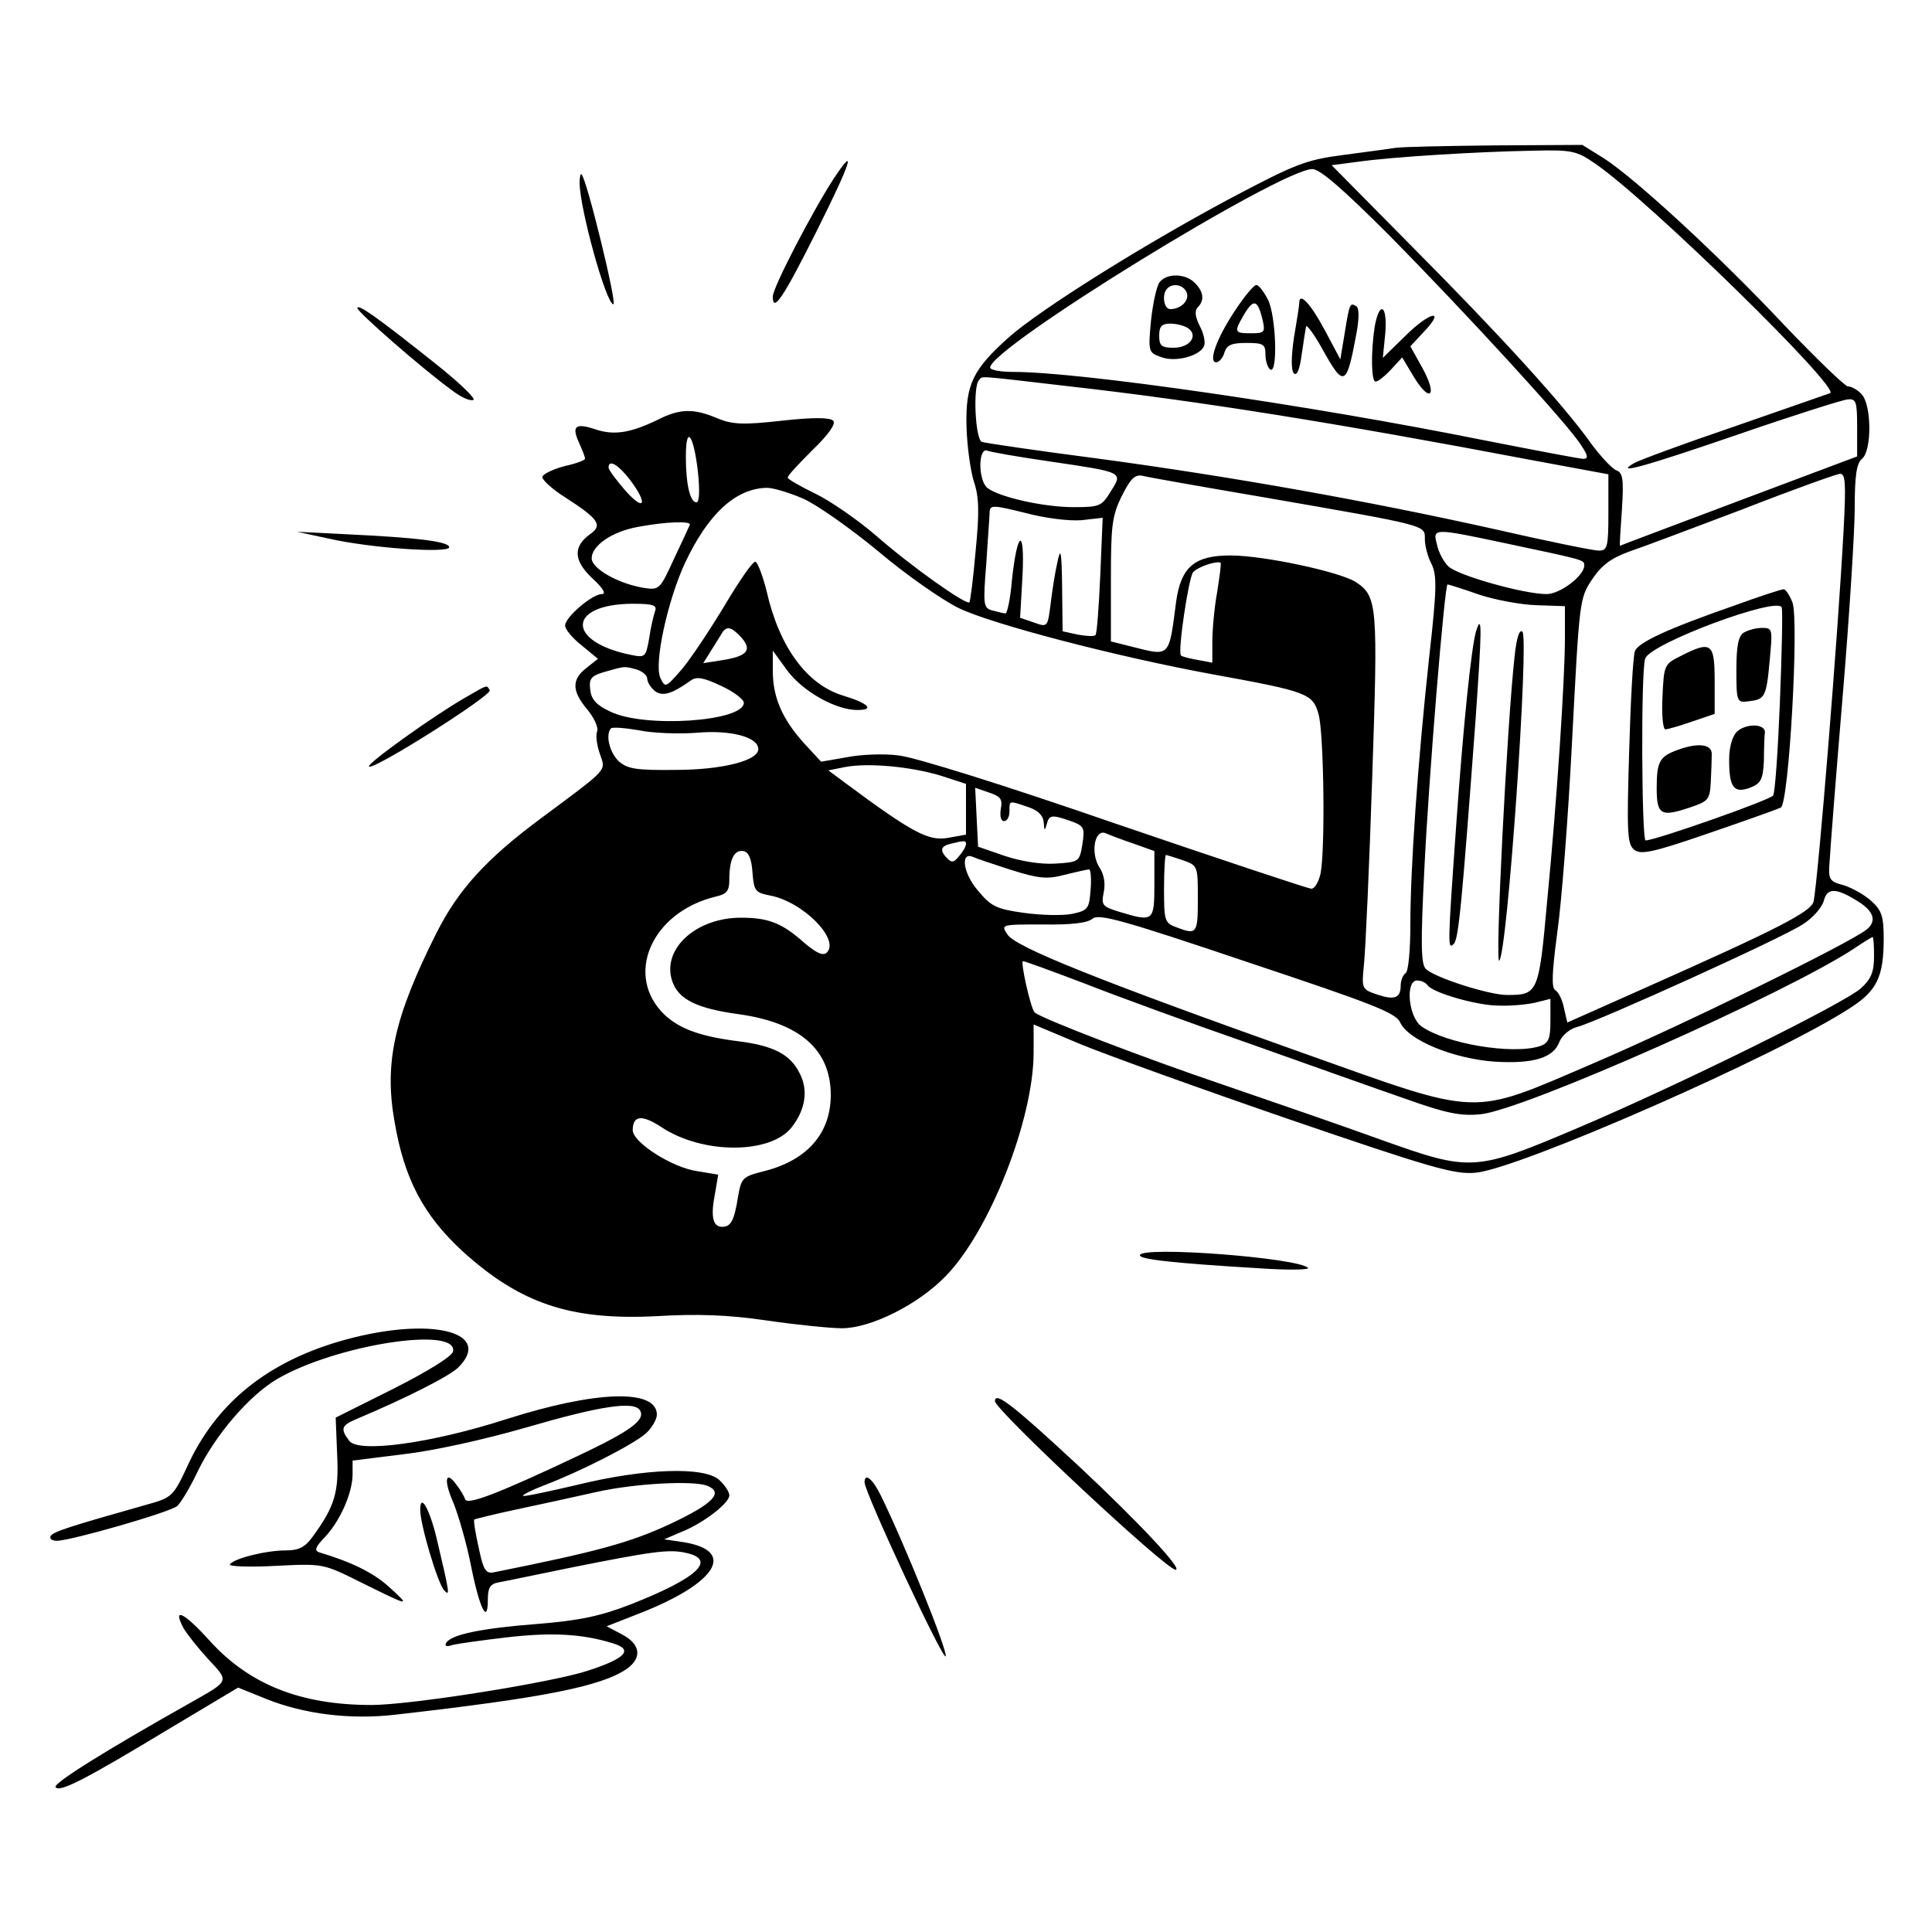 <?xml version="1.0" standalone="no"?>
<!DOCTYPE svg PUBLIC "-//W3C//DTD SVG 20010904//EN"
 "http://www.w3.org/TR/2001/REC-SVG-20010904/DTD/svg10.dtd">
<svg version="1.0" xmlns="http://www.w3.org/2000/svg"
 width="400pt" height="400pt" viewBox="0 0 400 400"
 preserveAspectRatio="xMidYMid meet">

<g transform="translate(0,400) scale(0.1,-0.1)"
fill="#000000" stroke="none">
<path d="M2890 3694 c-14 -2 -63 -9 -110 -15 -77 -10 -99 -19 -235 -91 -183
-98 -390 -228 -456 -286 -75 -67 -90 -98 -88 -184 1 -40 8 -91 15 -114 11 -32
12 -63 4 -144 -5 -57 -11 -105 -13 -107 -7 -6 -120 74 -192 137 -38 33 -96 73
-127 88 -31 15 -57 30 -57 33 -1 4 23 29 51 57 35 34 49 55 43 61 -7 7 -43 7
-106 0 -81 -9 -102 -8 -134 5 -49 21 -78 20 -123 -3 -56 -27 -90 -33 -129 -20
-42 14 -50 7 -34 -28 7 -16 13 -30 12 -33 0 -3 -19 -10 -42 -15 -23 -6 -44
-16 -46 -22 -2 -5 19 -25 46 -42 70 -45 79 -58 54 -76 -37 -26 -36 -55 3 -92
22 -20 30 -33 20 -33 -20 0 -76 -48 -76 -65 0 -8 15 -26 34 -41 l34 -28 -24
-19 c-31 -24 -30 -48 2 -86 14 -17 24 -38 20 -46 -3 -8 0 -29 6 -46 12 -36 21
-27 -123 -134 -113 -84 -170 -147 -215 -236 -88 -175 -109 -269 -87 -392 20
-118 60 -193 140 -267 120 -109 224 -144 402 -135 84 5 148 3 229 -9 62 -9
132 -16 155 -16 60 0 158 49 215 108 91 93 182 325 182 463 l0 58 95 -40 c53
-22 247 -92 433 -156 295 -101 343 -115 387 -111 90 8 628 244 777 342 54 35
68 64 68 143 0 45 -4 58 -25 77 -14 13 -39 27 -57 33 -31 8 -33 12 -30 49 1
21 13 175 27 342 14 167 25 343 25 391 0 67 4 92 15 101 21 17 20 113 -1 134
-8 9 -21 16 -28 16 -6 0 -65 57 -131 126 -135 144 -309 304 -374 346 l-45 28
-180 -1 c-100 -1 -192 -3 -206 -5z m413 -33 c111 -76 510 -467 486 -475 -8 -3
-98 -34 -201 -70 -103 -35 -195 -69 -205 -75 -43 -25 22 -7 217 60 113 39 214
71 225 72 18 2 20 -4 20 -58 l0 -60 -245 -92 c-135 -51 -245 -92 -246 -93 -1
0 1 34 4 75 4 62 2 76 -11 81 -9 3 -33 29 -53 56 -55 78 -190 226 -372 409
l-165 167 54 7 c69 10 248 21 362 23 82 2 91 0 130 -27z m-427 -148 c157 -159
371 -392 397 -434 15 -22 16 -29 5 -29 -7 0 -101 18 -208 39 -358 72 -832 141
-972 141 -27 0 -48 4 -48 9 0 41 600 410 667 411 16 0 64 -42 159 -137z m-661
-313 c266 -30 553 -76 953 -152 l162 -30 0 -79 c0 -72 -2 -79 -20 -79 -11 0
-109 20 -218 45 -256 57 -539 108 -822 146 -124 16 -231 32 -237 34 -14 5 -19
116 -6 128 8 9 -10 10 188 -13z m-770 -177 c4 -39 3 -63 -3 -63 -13 0 -22 36
-22 95 0 67 16 46 25 -32z m726 22 c156 -23 154 -22 129 -62 -19 -31 -23 -33
-77 -33 -63 0 -155 21 -179 40 -19 16 -19 84 0 77 7 -3 65 -13 127 -22z m-867
-38 c38 -50 31 -68 -9 -23 -19 22 -35 43 -35 48 0 18 20 6 44 -25z m1315 -37
c340 -59 331 -57 331 -86 0 -14 6 -37 14 -52 11 -23 11 -51 -5 -192 -24 -221
-39 -438 -39 -554 0 -52 -4 -98 -10 -101 -5 -3 -10 -15 -10 -25 0 -27 -13 -31
-49 -19 -32 11 -32 12 -27 63 3 28 11 202 17 386 12 358 11 375 -34 405 -33
21 -190 55 -260 55 -74 0 -102 -24 -112 -96 -15 -116 -12 -113 -91 -93 l-44
11 0 127 c0 111 2 132 22 173 18 36 27 46 43 43 11 -3 125 -23 254 -45z m1198
-67 c-12 -222 -52 -714 -62 -769 -5 -22 -74 -57 -355 -182 l-155 -69 -7 30
c-3 16 -11 33 -18 37 -8 5 -7 35 4 118 9 62 23 242 31 402 15 285 15 291 41
330 20 30 39 44 77 58 27 9 133 49 236 88 102 40 192 72 200 73 12 1 13 -19 8
-116z m-2155 65 c28 -12 99 -62 157 -110 58 -49 133 -101 166 -117 68 -33 324
-100 525 -137 198 -36 208 -40 220 -83 11 -40 14 -280 4 -330 -4 -17 -12 -31
-19 -31 -6 0 -189 61 -406 135 -228 79 -417 138 -449 141 -30 4 -79 2 -108 -4
l-52 -9 -36 39 c-45 50 -64 95 -64 149 l0 42 29 -40 c32 -44 101 -83 146 -83
37 0 23 14 -30 30 -75 23 -132 101 -158 217 -8 31 -18 58 -23 60 -5 2 -35 -42
-67 -96 -33 -54 -73 -114 -90 -132 -29 -33 -30 -33 -40 -12 -13 30 15 159 51
237 48 102 105 155 170 156 13 0 46 -10 74 -22z m577 -45 l44 5 -5 -119 c-3
-66 -7 -122 -10 -124 -3 -3 -19 -2 -36 1 l-32 7 -1 91 c-1 76 -3 85 -10 51 -5
-22 -11 -61 -14 -87 -6 -46 -6 -47 -34 -37 l-29 10 5 87 c5 102 -11 94 -22
-10 -3 -38 -10 -68 -13 -68 -4 0 -16 3 -27 6 -19 5 -20 11 -13 97 3 51 7 99 7
108 1 14 9 13 74 -3 41 -11 90 -17 116 -15z m-811 -10 c-2 -5 -17 -37 -33 -71
-29 -63 -30 -64 -63 -59 -53 9 -107 40 -107 61 0 26 41 55 95 65 58 11 113 13
108 4z m1690 -38 c165 -35 162 -34 162 -46 0 -21 -50 -59 -78 -59 -47 0 -186
39 -204 58 -9 9 -20 29 -23 45 -9 34 -8 34 143 2z m-598 -101 c-6 -32 -10 -79
-10 -103 l0 -43 -32 6 c-17 3 -32 7 -33 9 -7 8 16 161 25 172 9 11 47 24 57
20 2 -1 -2 -28 -7 -61z m542 -5 c33 -11 87 -21 119 -22 l59 -2 0 -65 c0 -85
-16 -331 -37 -548 -17 -189 -19 -192 -83 -192 -37 0 -150 36 -168 54 -10 10
-11 51 -3 207 9 189 42 589 48 589 2 0 31 -9 65 -21z m-1706 -35 c-3 -9 -9
-34 -12 -56 -7 -38 -8 -40 -37 -34 -135 27 -133 105 2 106 44 0 52 -3 47 -16z
m179 -54 c23 -26 12 -39 -41 -47 l-38 -6 15 24 c8 13 19 30 23 37 10 17 20 15
41 -8z m-217 -66 c12 -4 22 -12 22 -19 0 -7 7 -18 15 -25 16 -13 36 -7 75 21
12 9 27 6 63 -11 26 -12 47 -28 47 -35 0 -39 -207 -53 -277 -18 -28 13 -39 25
-41 45 -3 23 2 29 30 37 43 12 39 12 66 5z m126 -131 c69 6 126 -9 126 -34 0
-24 -76 -43 -171 -43 -82 -1 -100 2 -118 18 -19 18 -28 55 -16 68 3 3 29 1 58
-4 28 -6 83 -8 121 -5z m504 -89 l52 -17 0 -52 0 -53 -39 -7 c-39 -6 -71 10
-211 114 l-35 26 35 7 c48 9 135 1 198 -18z m124 -69 c-2 -15 0 -25 7 -25 6 0
11 9 11 20 0 23 -2 23 39 9 21 -7 31 -18 32 -32 1 -17 2 -18 6 -4 5 20 10 21
50 7 28 -10 29 -14 24 -48 -6 -36 -7 -37 -56 -40 -30 -2 -72 5 -105 16 l-55
19 -3 61 -3 61 29 -10 c24 -8 28 -14 24 -34z m276 -72 l42 -15 0 -69 c0 -77
-2 -78 -72 -57 -36 11 -38 14 -33 40 4 18 1 37 -8 51 -20 30 -11 81 12 72 9
-4 35 -14 59 -22z m-348 0 c0 -5 -6 -16 -14 -25 -10 -13 -15 -15 -24 -6 -17
17 -15 26 6 31 28 7 32 7 32 0z m-442 -60 c3 -38 6 -41 36 -47 69 -13 145 -91
118 -118 -8 -8 -22 -1 -48 21 -45 40 -73 51 -130 51 -94 0 -165 -66 -142 -132
13 -37 50 -56 139 -68 126 -18 189 -74 189 -167 0 -79 -48 -134 -135 -157 -48
-12 -50 -14 -57 -54 -8 -50 -15 -62 -33 -62 -19 0 -24 21 -15 67 l7 41 -42 7
c-53 7 -135 60 -135 85 0 31 19 33 60 6 85 -56 225 -56 269 0 29 37 35 78 16
113 -19 38 -54 56 -125 65 -79 10 -121 25 -153 54 -86 81 -29 214 106 246 22
5 27 12 27 35 0 42 10 62 29 59 11 -2 17 -16 19 -45z m535 6 c58 -18 74 -20
112 -10 24 6 47 11 50 11 3 0 5 -19 3 -42 -3 -39 -5 -43 -38 -50 -19 -4 -64
-3 -100 2 -57 8 -68 13 -96 47 -30 35 -36 80 -10 69 6 -3 42 -15 79 -27z m356
20 c31 -11 31 -12 31 -80 0 -72 -2 -75 -44 -59 -25 9 -26 14 -26 80 0 38 2 70
4 70 1 0 17 -5 35 -11z m1399 -86 c32 -20 38 -41 16 -58 -41 -31 -380 -197
-564 -276 -259 -111 -229 -112 -600 20 -425 151 -597 220 -614 246 -14 21 -14
21 73 21 58 -1 93 3 103 12 13 11 66 -4 321 -90 261 -87 307 -105 316 -125 17
-37 111 -75 195 -81 82 -5 123 8 135 42 6 13 21 26 37 30 42 11 424 184 466
212 21 13 40 35 44 49 7 28 26 27 72 -2z m32 -113 c0 -32 -6 -47 -27 -66 -34
-31 -378 -201 -588 -290 -212 -90 -220 -90 -405 -24 -80 29 -228 80 -330 115
-157 53 -376 137 -388 149 -8 8 -30 106 -24 106 4 0 61 -21 127 -46 66 -26
219 -82 340 -124 121 -43 267 -95 325 -115 84 -30 114 -36 155 -32 88 8 635
251 775 344 19 13 36 23 37 23 2 0 3 -18 3 -40z m-925 -59 c9 -16 103 -43 148
-43 23 -1 57 2 75 6 l32 8 0 -46 c0 -37 -4 -46 -22 -52 -57 -18 -194 5 -245
41 -27 19 -34 95 -9 95 8 0 17 -4 21 -9z"/>
<path d="M2401 3416 c-6 -7 -14 -43 -18 -80 -6 -64 -5 -66 20 -75 30 -12 82 2
90 23 3 8 -1 26 -9 41 -10 20 -11 32 -4 39 14 14 12 32 -6 50 -19 20 -58 21
-73 2z m56 -22 c6 -16 -12 -34 -34 -34 -14 0 -18 32 -6 43 12 12 34 7 40 -9z
m2 -73 c23 -15 5 -41 -29 -41 -25 0 -30 4 -30 25 0 19 5 25 23 25 12 0 28 -4
36 -9z"/>
<path d="M2557 3357 c-38 -57 -56 -107 -39 -107 6 0 14 9 17 20 5 16 15 20 46
20 35 0 39 -3 39 -24 0 -14 5 -28 10 -31 16 -10 12 112 -5 145 -9 17 -19 30
-24 30 -5 0 -25 -24 -44 -53z m57 -19 c6 -26 4 -28 -24 -28 -35 0 -36 2 -13
41 19 31 27 28 37 -13z"/>
<path d="M2690 3373 c0 -5 -5 -37 -11 -72 -6 -41 -6 -68 0 -74 6 -6 12 8 16
39 4 27 8 53 9 58 1 5 17 -16 34 -47 45 -81 50 -78 71 36 5 29 5 50 -1 53 -13
8 -14 6 -24 -56 l-9 -54 -33 62 c-29 54 -52 78 -52 55z"/>
<path d="M2846 3323 c-8 -54 -7 -113 2 -113 5 0 19 11 32 25 l23 25 24 -40
c34 -56 50 -40 18 18 l-25 45 27 29 c47 49 15 44 -36 -6 l-48 -47 5 50 c5 60
-12 70 -22 14z"/>
<path d="M3590 2746 c-138 -48 -198 -76 -205 -94 -4 -10 -9 -103 -12 -207 -5
-168 -4 -192 10 -204 14 -11 36 -7 155 34 76 26 143 50 149 53 17 10 38 389
24 425 -6 15 -14 27 -18 27 -5 0 -51 -15 -103 -34z m95 -202 c-4 -99 -10 -186
-14 -191 -5 -9 -244 -93 -264 -93 -8 0 -10 345 -1 376 8 31 277 131 283 106 2
-9 0 -98 -4 -198z"/>
<path d="M3610 2690 c-11 -7 -15 -28 -15 -77 0 -66 1 -68 25 -65 34 4 37 8 44
85 6 65 6 67 -16 67 -13 0 -30 -5 -38 -10z"/>
<path d="M3480 2642 c-34 -17 -35 -18 -38 -84 -2 -38 1 -68 6 -68 5 0 29 7 55
16 l47 16 0 69 c0 78 -7 83 -70 51z"/>
<path d="M3596 2485 c-10 -10 -16 -33 -16 -58 0 -58 10 -70 43 -58 23 9 27 17
29 56 0 25 1 51 2 58 2 19 -39 20 -58 2z"/>
<path d="M3475 2448 c-39 -14 -45 -24 -45 -80 0 -55 9 -60 68 -40 39 13 42 16
44 53 1 21 2 47 2 57 1 21 -27 25 -69 10z"/>
<path d="M3056 2693 c-10 -35 -26 -190 -41 -400 -18 -254 -18 -260 -5 -247 10
10 17 87 45 464 13 186 14 224 1 183z"/>
<path d="M3136 2643 c-16 -143 -41 -640 -32 -632 17 15 62 667 48 681 -6 6
-12 -12 -16 -49z"/>
<path d="M1726 3630 c-43 -66 -126 -225 -126 -244 0 -35 22 -2 91 136 71 142
84 182 35 108z"/>
<path d="M1200 3622 c0 -53 55 -252 70 -252 8 0 -55 259 -66 269 -2 2 -4 -5
-4 -17z"/>
<path d="M740 3362 c0 -8 136 -127 197 -171 17 -13 36 -22 43 -19 6 2 -28 35
-77 74 -123 98 -163 126 -163 116z"/>
<path d="M680 2885 c88 -20 250 -31 250 -18 0 12 -67 20 -215 27 l-100 5 65
-14z"/>
<path d="M962 2555 c-66 -38 -204 -137 -198 -142 8 -9 256 148 250 158 -7 11
-2 13 -52 -16z"/>
<path d="M2360 1401 c0 -8 64 -16 250 -27 58 -4 102 -3 98 1 -20 21 -348 46
-348 26z"/>
<path d="M733 1231 c-165 -41 -278 -126 -341 -258 -34 -73 -34 -73 -91 -89
-152 -43 -191 -55 -196 -64 -3 -6 2 -10 13 -10 28 0 234 59 249 72 7 6 27 39
43 73 36 74 106 156 164 190 122 71 374 110 364 57 -2 -10 -50 -40 -123 -77
l-120 -60 3 -76 c4 -79 -5 -108 -51 -171 -16 -22 -29 -28 -56 -28 -41 0 -108
-17 -115 -29 -3 -4 39 -6 94 -3 99 5 99 5 177 -34 103 -51 104 -51 59 -10 -33
30 -78 52 -145 72 -11 4 -8 11 12 32 31 33 57 91 57 130 l0 28 104 13 c62 7
167 30 257 56 151 44 222 55 234 35 12 -20 -20 -43 -130 -95 -163 -77 -228
-102 -232 -89 -2 6 -10 20 -18 30 -23 32 -27 9 -6 -38 10 -25 27 -83 36 -129
18 -90 35 -124 35 -71 0 25 5 33 23 36 12 2 78 16 147 30 170 34 205 39 240
31 65 -14 25 -52 -115 -107 -62 -24 -105 -33 -190 -40 -118 -9 -180 -22 -191
-39 -4 -7 0 -9 12 -5 11 3 62 10 113 16 95 11 157 7 219 -12 44 -13 29 -31
-51 -57 -72 -24 -366 -71 -448 -71 -146 0 -252 42 -334 132 -54 60 -79 72 -55
27 7 -12 30 -41 51 -64 44 -47 45 -44 -36 -90 -176 -99 -285 -167 -280 -175 8
-12 62 16 239 123 l139 83 57 -23 c79 -32 176 -44 269 -33 309 35 427 59 479
95 32 23 28 51 -10 71 l-32 17 74 29 c155 62 194 127 86 145 l-41 6 35 15 c46
18 100 60 100 76 0 7 -9 21 -21 32 -31 28 -154 24 -293 -10 -60 -14 -111 -25
-113 -23 -2 2 18 12 44 22 74 28 186 85 211 108 12 11 22 29 22 38 0 54 -126
50 -311 -9 -155 -50 -307 -71 -326 -45 -19 25 -16 32 15 45 102 43 193 89 211
107 70 70 -46 104 -216 62z m731 -307 c35 -14 13 -37 -76 -79 -84 -39 -150
-57 -364 -100 -18 -4 -23 3 -33 51 -7 31 -11 57 -9 58 1 1 41 11 88 21 47 10
121 26 165 36 80 18 200 24 229 13z"/>
<path d="M2060 1099 c0 -18 354 -349 374 -349 16 0 -77 99 -202 216 -136 126
-172 154 -172 133z"/>
<path d="M1790 931 c0 -21 165 -375 168 -360 3 14 -85 232 -134 332 -17 35
-34 49 -34 28z"/>
<path d="M870 874 c0 -31 37 -155 50 -167 12 -13 11 -6 -16 108 -15 62 -34 95
-34 59z"/>
</g>
</svg>
